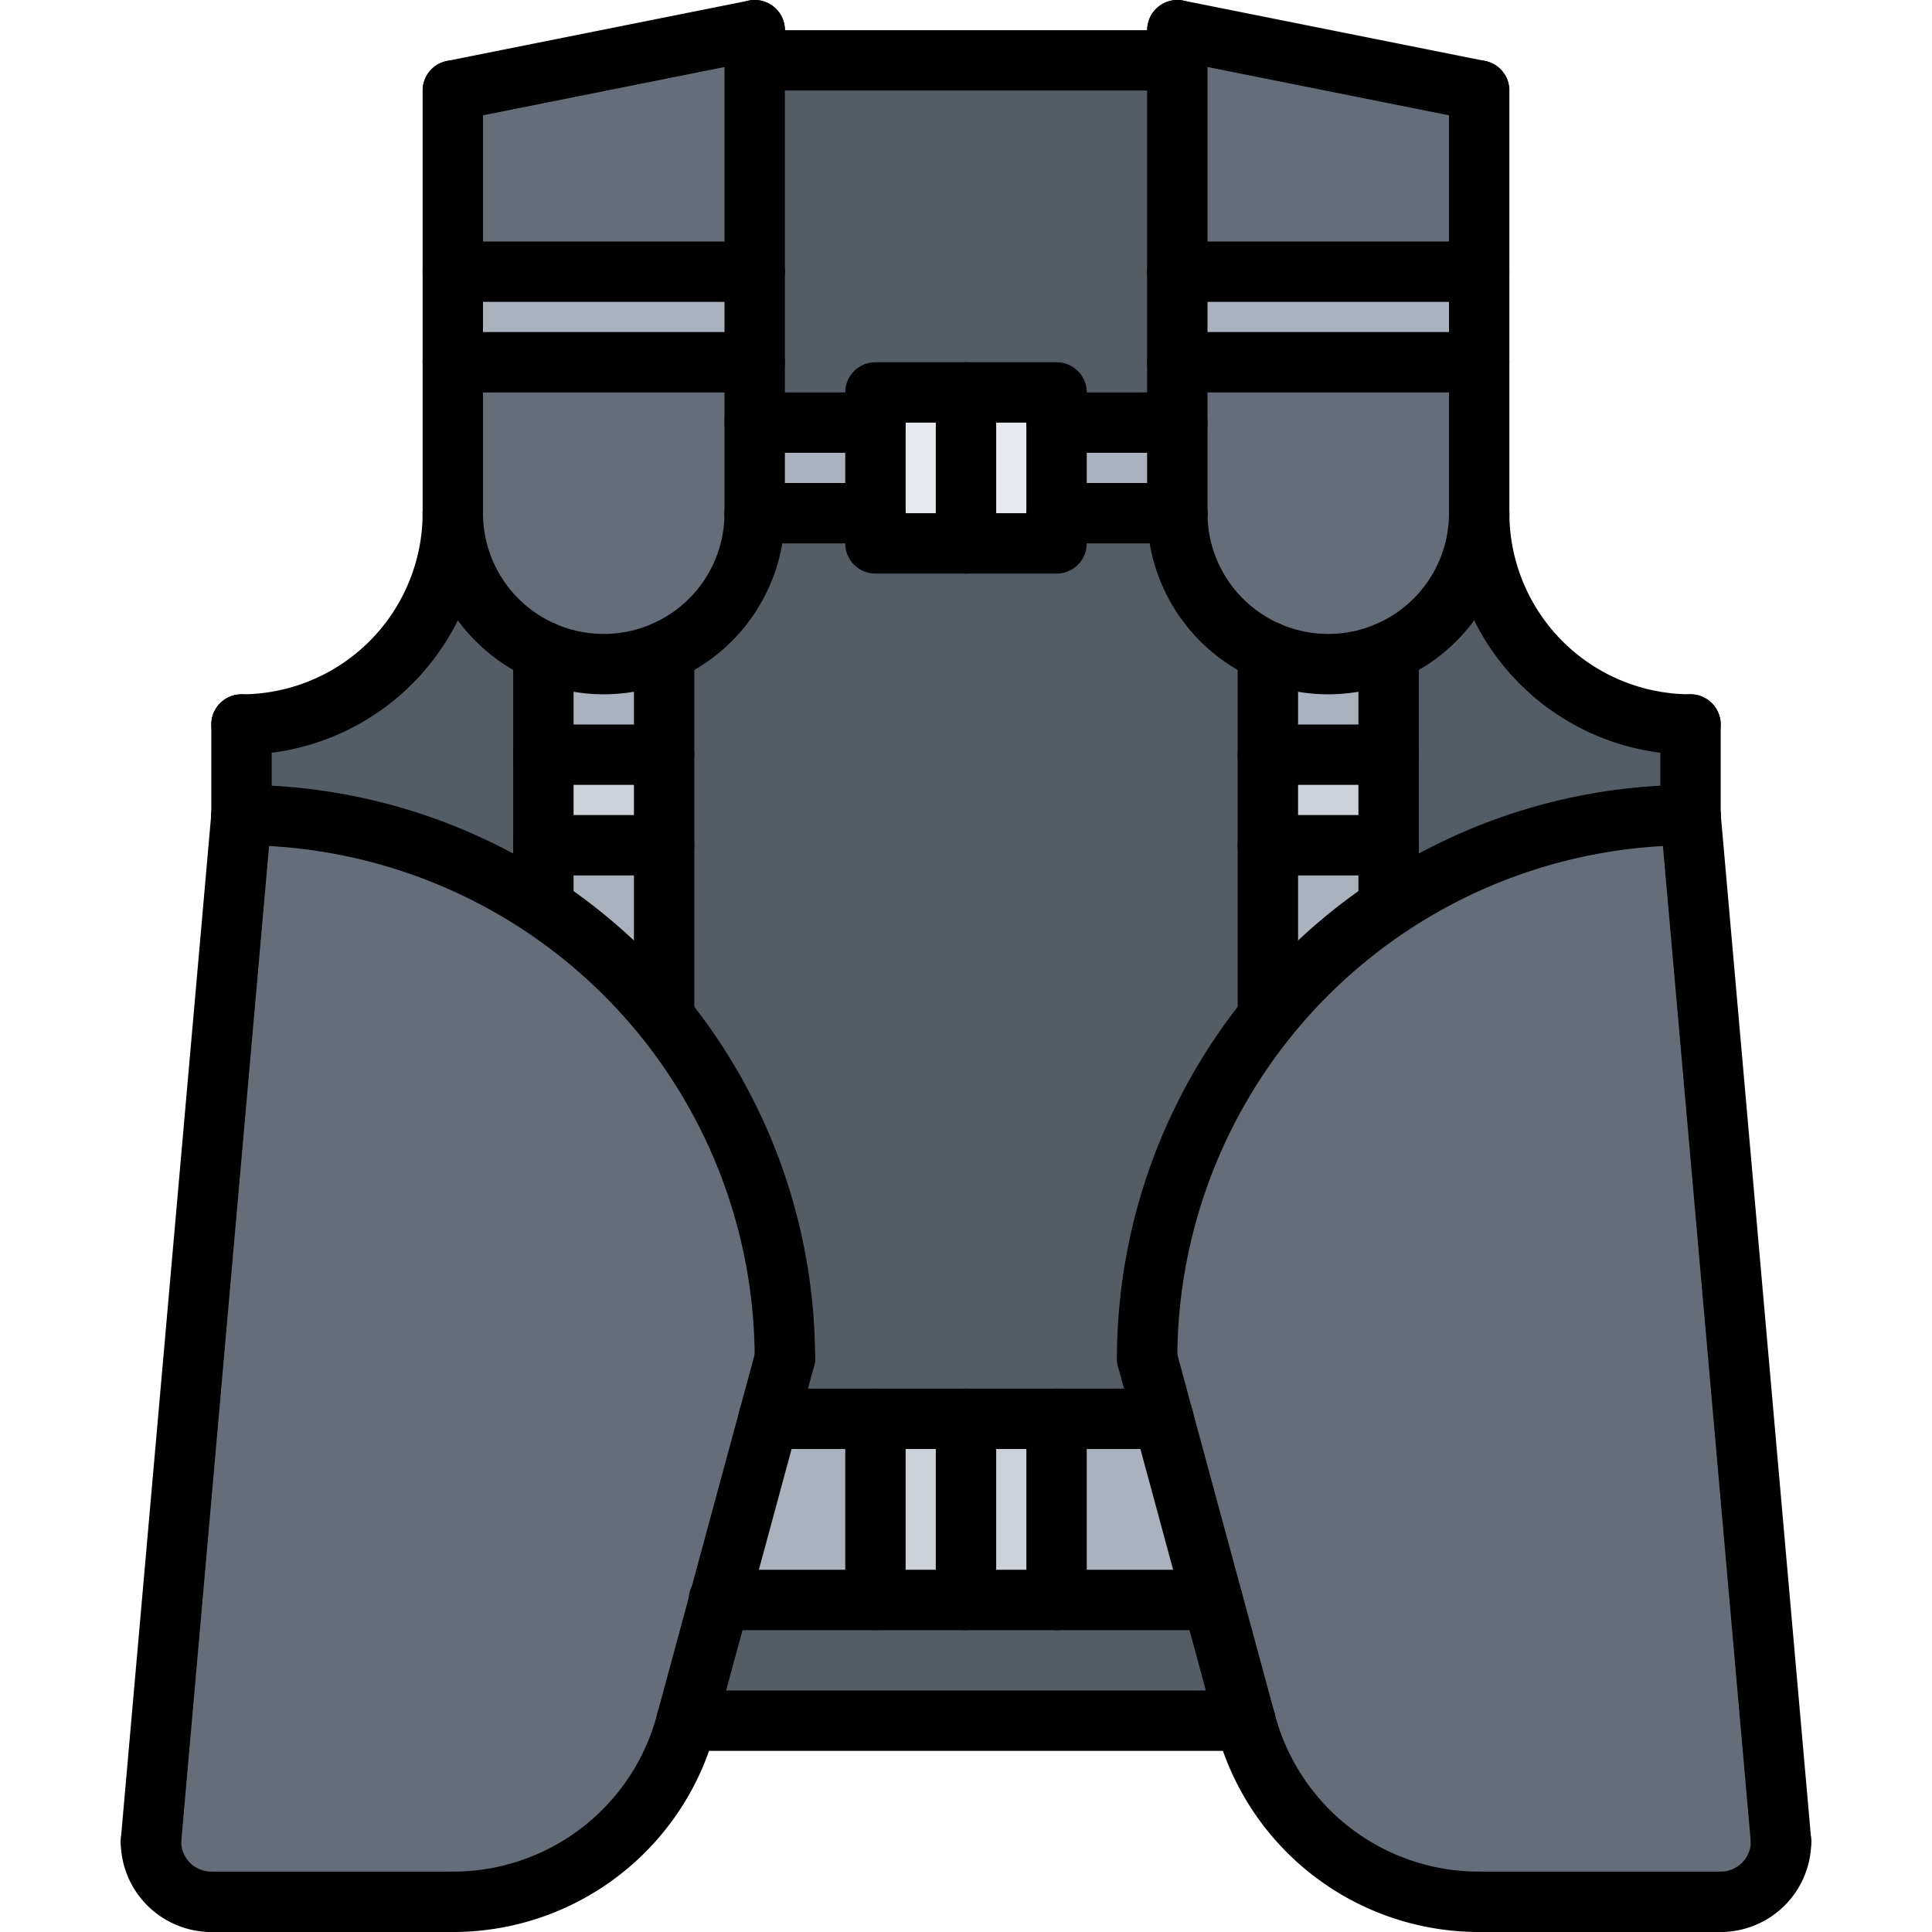 <svg id="icons" height="512" viewBox="0 0 64 64" width="512" xmlns="http://www.w3.org/2000/svg"><path d="m56 27 3 34a1.993 1.993 0 0 1 -2 2h-8a8.006 8.006 0 0 1 -7.75-6l-1.08-4-1.63-6-.54-2a17.984 17.984 0 0 1 8-14.97v-.01a17.944 17.944 0 0 1 10-3.02z" fill="#656d78"/><path d="m25 14h4v3h-4z" fill="#aab2bd"/><path d="m25 2v7h-10v-6l10-2z" fill="#656d78"/><path d="m49 12v5a5.004 5.004 0 0 1 -3 4.58v.01a5.083 5.083 0 0 1 -4 0v-.01a5.004 5.004 0 0 1 -3-4.58v-5z" fill="#656d78"/><path d="m44 22a5.106 5.106 0 0 0 2-.41v3.41h-4v-3.41a5.106 5.106 0 0 0 2 .41z" fill="#aab2bd"/><path d="m29 47v6h-5.17l1.63-6z" fill="#aab2bd"/><path d="m26 45a17.897 17.897 0 0 0 -4-11.32v-12.1a5.004 5.004 0 0 0 3-4.58h4v1h6v-1h4a5.004 5.004 0 0 0 3 4.58v12.1a17.897 17.897 0 0 0 -4 11.32l.54 2h-13.08z" fill="#545c66"/><path d="m18 25h4v3h-4z" fill="#ccd1d9"/><path d="m39 9h10v3h-10z" fill="#aab2bd"/><path d="m56 24v3a17.944 17.944 0 0 0 -10 3.02v-8.44a5.004 5.004 0 0 0 3-4.58 6.995 6.995 0 0 0 7 7z" fill="#545c66"/><path d="m42 25h4v3h-4z" fill="#ccd1d9"/><path d="m38.54 47 1.63 6h-5.17v-6z" fill="#aab2bd"/><path d="m32 13v5h-3v-1-3-1z" fill="#e6e9ed"/><path d="m35 17v1h-3v-5h3v1z" fill="#e6e9ed"/><path d="m32 47h3v6h-3z" fill="#ccd1d9"/><path d="m23.83 53-1.08 4a8.006 8.006 0 0 1 -7.75 6h-8a1.993 1.993 0 0 1 -2-2l3-34a17.944 17.944 0 0 1 10 3.02v.01a18.041 18.041 0 0 1 4 3.65 17.897 17.897 0 0 1 4 11.32l-.54 2z" fill="#656d78"/><path d="m49 3v6h-10v-7-1z" fill="#656d78"/><g fill="#aab2bd"><path d="m46 28v2.03a18.041 18.041 0 0 0 -4 3.65v-5.68z"/><path d="m20 22a5.106 5.106 0 0 0 2-.41v3.41h-4v-3.41a5.106 5.106 0 0 0 2 .41z"/><path d="m35 14h4v3h-4z"/></g><path d="m39 12v2h-4v-1h-3-3v1h-4v-2-3-7h14v7z" fill="#545c66"/><path d="m25 14v3a5.004 5.004 0 0 1 -3 4.58v.01a5.083 5.083 0 0 1 -4 0v-.01a5.004 5.004 0 0 1 -3-4.58v-5h10z" fill="#656d78"/><path d="m29 47h3v6h-3z" fill="#ccd1d9"/><path d="m40.17 53 1.08 4h-18.5l1.08-4h5.17 3 3z" fill="#545c66"/><path d="m18 28v2.02a17.944 17.944 0 0 0 -10-3.02v-3a6.995 6.995 0 0 0 7-7 5.004 5.004 0 0 0 3 4.58z" fill="#545c66"/><path d="m18 28h4v5.68a18.041 18.041 0 0 0 -4-3.65z" fill="#aab2bd"/><path d="m15 9h10v3h-10z" fill="#aab2bd"/><path d="m26 46a.999.999 0 0 1 -1-1 17.019 17.019 0 0 0 -17-17 1 1 0 0 1 0-2 19.022 19.022 0 0 1 19 19 .999.999 0 0 1 -1 1z"/><path d="m15 64a1 1 0 0 1 0-2 6.992 6.992 0 0 0 6.779-5.249 1 1 0 0 1 1.938.498 8.993 8.993 0 0 1 -8.717 6.751z"/><path d="m22.748 58a.977.977 0 0 1 -.263-.035.999.999 0 0 1 -.703-1.227l3.253-12a1.0 1 0 1 1 1.93.523l-3.253 12a.999.999 0 0 1 -.964.738z"/><path d="m15 64h-8a1 1 0 0 1 0-2h8a1 1 0 0 1 0 2z"/><path d="m7 64a3.003 3.003 0 0 1 -3-3 1 1 0 0 1 2 0 1.001 1.001 0 0 0 1 1 1 1 0 0 1 0 2z"/><path d="m5.001 62c-.029 0-.059-.001-.089-.004a1 1 0 0 1 -.908-1.084l3-34a1 1 0 0 1 1.992.176l-3 34a1.0 1 0 0 1 -.995.912z"/><path d="m8 25a1 1 0 0 1 0-2 6.007 6.007 0 0 0 6-6 1 1 0 0 1 2 0 8.009 8.009 0 0 1 -8 8z"/><path d="m8 28a.999.999 0 0 1 -1-1v-3a1 1 0 0 1 2 0v3a.999.999 0 0 1 -1 1z"/><path d="m15 18a.999.999 0 0 1 -1-1v-14a1 1 0 0 1 2 0v14a.999.999 0 0 1 -1 1z"/><path d="m14.999 4a1 1 0 0 1 -.195-1.98l10-2a1.0 1 0 1 1 .393 1.961l-10 2a.979.979 0 0 1 -.197.02z"/><path d="m25 18a.999.999 0 0 1 -1-1v-16a1 1 0 0 1 2 0v16a.999.999 0 0 1 -1 1z"/><path d="m20 23a6.007 6.007 0 0 1 -6-6 1 1 0 0 1 2 0 4 4 0 0 0 8 0 1 1 0 0 1 2 0 6.007 6.007 0 0 1 -6 6z"/><path d="m22 34.68a.999.999 0 0 1 -1-1v-12.096a1 1 0 1 1 2 0v12.096a.999.999 0 0 1 -1 1z"/><path d="m18 31.027a.999.999 0 0 1 -1-1v-8.443a1 1 0 1 1 2 0v8.443a.999.999 0 0 1 -1 1z"/><path d="m22 26h-4a1 1 0 0 1 0-2h4a1 1 0 0 1 0 2z"/><path d="m22 29h-4a1 1 0 0 1 0-2h4a1 1 0 0 1 0 2z"/><path d="m25 10h-10a1 1 0 0 1 0-2h10a1 1 0 0 1 0 2z"/><path d="m25 13h-10a1 1 0 0 1 0-2h10a1 1 0 0 1 0 2z"/><path d="m38 46a.999.999 0 0 1 -1-1 19.022 19.022 0 0 1 19-19 1 1 0 0 1 0 2 17.019 17.019 0 0 0 -17 17 .999.999 0 0 1 -1 1z"/><path d="m49 64a8.993 8.993 0 0 1 -8.717-6.751 1 1 0 1 1 1.938-.498 6.992 6.992 0 0 0 6.779 5.249 1 1 0 0 1 0 2z"/><path d="m41.252 58a.999.999 0 0 1 -.964-.738l-3.253-12a1.0 1 0 0 1 1.93-.523l3.253 12a.999.999 0 0 1 -.703 1.227.977.977 0 0 1 -.263.035z"/><path d="m57 64h-8a1 1 0 0 1 0-2h8a1 1 0 0 1 0 2z"/><path d="m57 64a1 1 0 0 1 0-2 1.001 1.001 0 0 0 1-1 1 1 0 0 1 2 0 3.003 3.003 0 0 1 -3 3z"/><path d="m58.999 62a1.0 1 0 0 1 -.995-.912l-3-34a1 1 0 0 1 .908-1.084.988.988 0 0 1 1.084.908l3 34a1 1 0 0 1 -.908 1.084c-.03.003-.06.004-.089.004z"/><path d="m56 25a8.009 8.009 0 0 1 -8-8 1 1 0 0 1 2 0 6.007 6.007 0 0 0 6 6 1 1 0 0 1 0 2z"/><path d="m56 28a.999.999 0 0 1 -1-1v-3a1 1 0 0 1 2 0v3a.999.999 0 0 1 -1 1z"/><path d="m49 18a.999.999 0 0 1 -1-1v-14a1 1 0 0 1 2 0v14a.999.999 0 0 1 -1 1z"/><path d="m49.001 4a.972.972 0 0 1 -.197-.02l-10-2a1.0 1 0 0 1 .393-1.961l10 2a1 1 0 0 1 -.195 1.98z"/><path d="m39 18a.999.999 0 0 1 -1-1v-16a1 1 0 0 1 2 0v16a.999.999 0 0 1 -1 1z"/><path d="m44 23a6.007 6.007 0 0 1 -6-6 1 1 0 0 1 2 0 4 4 0 0 0 8 0 1 1 0 0 1 2 0 6.007 6.007 0 0 1 -6 6z"/><path d="m42 34.68a.999.999 0 0 1 -1-1v-12.096a1 1 0 1 1 2 0v12.096a.999.999 0 0 1 -1 1z"/><path d="m46 31.027a.999.999 0 0 1 -1-1v-8.443a1 1 0 1 1 2 0v8.443a.999.999 0 0 1 -1 1z"/><path d="m46 26h-4a1 1 0 0 1 0-2h4a1 1 0 0 1 0 2z"/><path d="m46 29h-4a1 1 0 0 1 0-2h4a1 1 0 0 1 0 2z"/><path d="m49 10h-10a1 1 0 0 1 0-2h10a1 1 0 0 1 0 2z"/><path d="m49 13h-10a1 1 0 0 1 0-2h10a1 1 0 0 1 0 2z"/><path d="m35 54h-6a.999.999 0 0 1 -1-1v-6a.999.999 0 0 1 1-1h6a.999.999 0 0 1 1 1v6a.999.999 0 0 1 -1 1zm-5-2h4v-4h-4z"/><path d="m32 54a.999.999 0 0 1 -1-1v-6a1 1 0 0 1 2 0v6a.999.999 0 0 1 -1 1z"/><path d="m38.542 48h-3.542a1 1 0 0 1 0-2h3.542a1 1 0 0 1 0 2z"/><path d="m40.168 54h-5.168a1 1 0 0 1 0-2h5.168a1 1 0 0 1 0 2z"/><path d="m29 48h-3.542a1 1 0 0 1 0-2h3.542a1 1 0 0 1 0 2z"/><path d="m29 54h-5.188a1 1 0 0 1 0-2h5.188a1 1 0 0 1 0 2z"/><path d="m29 18h-4a1 1 0 0 1 0-2h4a1 1 0 0 1 0 2z"/><path d="m29 15h-4a1 1 0 0 1 0-2h4a1 1 0 0 1 0 2z"/><path d="m39 18h-4a1 1 0 0 1 0-2h4a1 1 0 0 1 0 2z"/><path d="m39 15h-4a1 1 0 0 1 0-2h4a1 1 0 0 1 0 2z"/><path d="m35 19h-6a.999.999 0 0 1 -1-1v-5a.999.999 0 0 1 1-1h6a.999.999 0 0 1 1 1v5a.999.999 0 0 1 -1 1zm-5-2h4v-3h-4z"/><path d="m32 19a.999.999 0 0 1 -1-1v-5a1 1 0 0 1 2 0v5a.999.999 0 0 1 -1 1z"/><path d="m41.252 58h-18.504a1 1 0 0 1 0-2h18.504a1 1 0 0 1 0 2z"/><path d="m39 3h-14a1 1 0 0 1 0-2h14a1 1 0 0 1 0 2z"/></svg>
